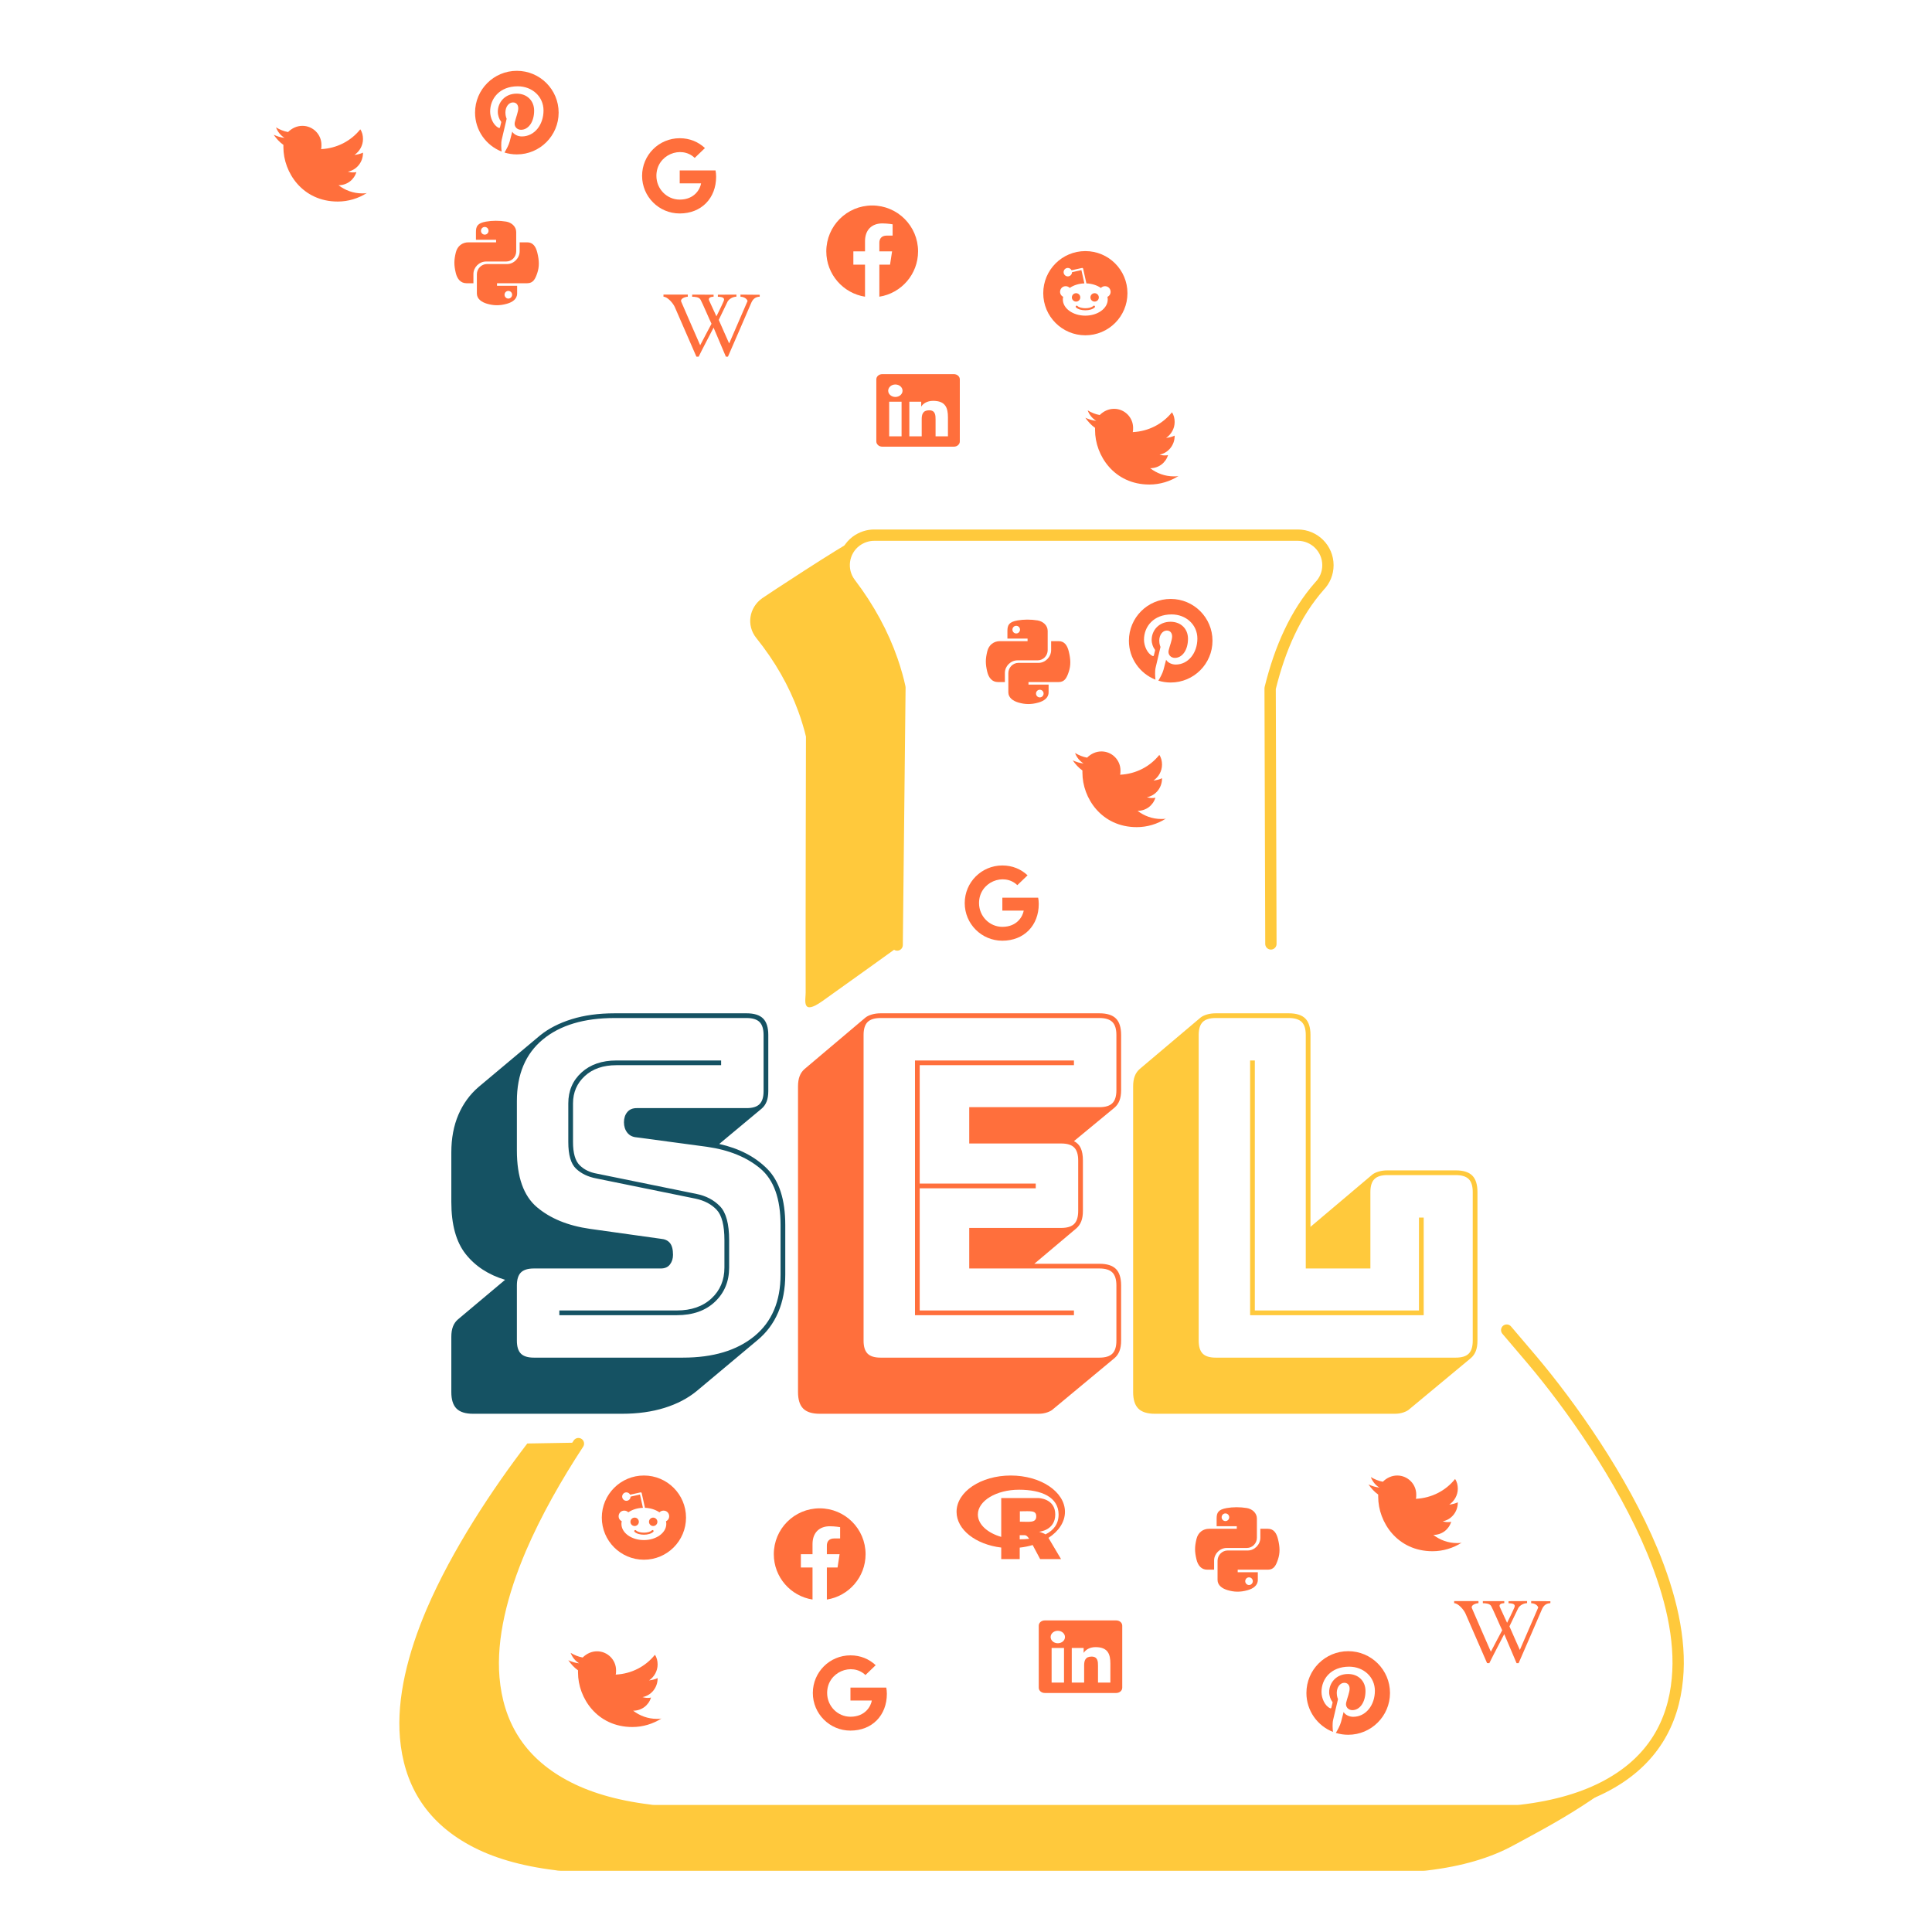 <?xml version="1.0" encoding="UTF-8" standalone="no"?>
<!DOCTYPE svg PUBLIC "-//W3C//DTD SVG 1.1//EN" "http://www.w3.org/Graphics/SVG/1.1/DTD/svg11.dtd">

<!-- Created with Vectornator (http://vectornator.io/) -->
<svg height="100%" stroke-miterlimit="10" style="fill-rule:nonzero;clip-rule:evenodd;stroke-linecap:round;stroke-linejoin:round;" version="1.1" viewBox="0 0 1024 1024" width="100%" xml:space="preserve" xmlns="http://www.w3.org/2000/svg" xmlns:vectornator="http://vectornator.io" xmlns:xlink="http://www.w3.org/1999/xlink">
<defs>
<clipPath id="TextBounds">
<rect height="300.999" width="190.5" x="230.96" y="504.575"/>
</clipPath>
<clipPath id="TextBounds_2">
<rect height="300.999" width="191.5" x="410.215" y="504.575"/>
</clipPath>
<clipPath id="TextBounds_3">
<rect height="300.999" width="201.75" x="587.835" y="504.575"/>
</clipPath>
</defs>
<g id="Layer-1" vectornator:layerName="Layer 1">
<path d="M798.584 704.983L811.987 720.74L811.987 720.74L811.987 720.74C832.265 744.746 859.746 783.408 875.792 822.07C885.394 845.254 891.08 868.692 889.058 889.792C886.91 913.229 875.918 933.192 851.912 946.205C839.973 952.712 824.874 957.324 806.112 959.535C805.48 959.598 804.911 959.661 804.343 959.661L804.343 959.661L575.656 959.661L346.968 959.661C346.021 959.661 345.136 959.598 344.189 959.408C325.679 957.134 310.833 952.586 299.083 946.205C274.698 933.002 263.769 912.913 261.748 889.223C259.979 868.06 265.98 844.37 275.962 820.933C284.166 801.809 295.122 782.627 306.573 765.148" fill="none" fill-rule="evenodd" opacity="1" stroke="#ffc93c" stroke-linecap="butt" stroke-linejoin="round" stroke-width="6"/>
<path d="M475.514 500.874L476.979 364.38C476.537 362.232 475.968 360.084 475.4 357.999C474.644 355.277 473.801 352.581 472.873 349.913C468.072 336.078 460.68 322.306 450.636 309.103C445.329 302.091 446.782 292.109 453.731 286.866C456.637 284.718 459.985 283.644 463.334 283.644L463.334 283.644L687.915 283.644C696.703 283.654 703.824 290.776 703.834 299.564C703.834 303.86 702.129 307.776 699.349 310.619C692.968 317.884 687.725 326.097 683.492 335.13C679.197 344.164 675.848 354.082 673.195 364.822L673.603 500.294" fill="none" fill-rule="evenodd" opacity="1" stroke="#ffc93c" stroke-linecap="round" stroke-linejoin="round" stroke-width="6"/>
<path d="M279.476 765.082C261.1 789.066 239.651 821.356 226.12 852.896C216.139 876.333 210.203 899.944 211.972 921.107C213.993 944.797 224.82 964.945 249.205 978.148C260.955 984.529 275.821 988.98 294.331 991.254C295.279 991.443 296.213 991.552 297.161 991.552L525.771 991.552L754.531 991.552C755.1 991.552 755.687 991.466 756.318 991.403C775.08 989.192 790.101 984.655 802.04 978.148C819.738 968.554 856.414 949.847 875.762 925.873C869.903 932.832 858.854 941.313 849.699 946.277C837.759 952.783 822.739 957.321 803.976 959.532C803.345 959.595 802.758 959.681 802.189 959.681L573.43 959.681L344.819 959.681C343.871 959.681 342.937 959.572 341.989 959.383C323.479 957.108 308.613 952.657 296.863 946.277C285.922 940.352 278.688 932.363 273.117 923.887C266.273 913.473 262.259 902.024 260.862 889.081C260.067 879.577 261.644 869.896 263.514 859.841C265.807 847.505 269.005 834.674 274.504 821.762C282.99 801.982 293.665 782.584 305.539 764.639" fill="#ffc93c" fill-rule="evenodd" opacity="1" stroke="none"/>
<path d="M475.979 501.879L475.73 488.408L477.133 364.37C476.691 362.336 475.219 355.623 474.651 353.649C473.895 351.071 473.154 348.036 472.065 345.575C466.249 332.434 459.755 319.8 449.71 307.298C447.283 304.261 446.995 300.686 447.296 297.159C447.637 293.165 451.62 287.47 455.076 284.786C444.601 290.19 406.536 315.286 403.945 317.099C396.996 322.064 395.511 331.472 400.817 338.112C410.862 350.615 418.207 363.653 423.008 376.754C423.936 379.28 424.784 381.792 425.54 384.369C426.109 386.343 426.736 388.399 427.178 390.433C427.178 390.433 426.914 491.496 427.017 526.163C427.028 530.138 424.709 538.505 435.864 530.614C446.961 522.763 475.979 501.879 475.979 501.879Z" fill="#ffc93c" fill-rule="evenodd" opacity="1" stroke="none"/>
<path d="M301.22 879.957C303.072 880.78 304.924 881.398 306.982 881.604C304.924 880.369 303.278 878.311 302.455 876.047C304.513 877.282 306.571 878.105 308.834 878.517C310.892 876.459 313.567 875.224 316.448 875.224C322.005 875.224 326.532 879.752 326.532 885.308C326.532 886.131 326.532 886.954 326.326 887.571C334.763 887.16 342.172 883.25 347.111 877.076C348.14 878.517 348.551 880.369 348.551 882.221C348.551 885.719 346.699 888.806 344.024 890.658C345.67 890.452 347.316 890.041 348.551 889.424C348.551 889.424 348.551 889.424 348.551 889.629C348.551 894.568 345.053 898.684 340.525 899.507C341.349 899.713 342.172 899.919 343.201 899.919C343.818 899.919 344.435 899.919 345.053 899.713C343.818 903.829 340.114 906.71 335.587 906.71C339.085 909.385 343.406 911.031 348.14 911.031C348.963 911.031 349.786 911.031 350.609 910.825C346.082 913.706 340.731 915.353 335.175 915.353C316.448 915.353 306.365 899.919 306.365 886.543C306.365 886.131 306.365 885.719 306.365 885.308C304.307 883.867 302.661 882.015 301.22 879.957" fill="#ff6f3c" fill-rule="evenodd" opacity="1" stroke="none"/>
<path d="M458.774 823.766C458.774 810.331 447.889 799.446 434.453 799.446C421.018 799.446 410.133 810.331 410.133 823.766C410.133 835.905 419.026 845.967 430.653 847.793L430.653 830.797L424.475 830.797L424.475 823.766L430.653 823.766L430.653 818.408C430.653 812.313 434.282 808.946 439.839 808.946C442.501 808.946 445.284 809.421 445.284 809.421L445.284 815.403L442.216 815.403C439.196 815.403 438.253 817.278 438.253 819.201L438.253 823.766L444.998 823.766L443.92 830.797L438.253 830.797L438.253 847.793C449.88 845.967 458.774 835.905 458.774 823.766Z" fill="#ff6f3c" fill-rule="evenodd" opacity="1" stroke="none"/>
<path d="M470.057 897.778C470.057 909.156 462.266 917.253 450.759 917.253C439.727 917.253 430.817 908.344 430.817 897.312C430.817 886.28 439.727 877.37 450.759 877.37C456.13 877.37 460.649 879.34 464.131 882.589L458.703 887.807C451.603 880.956 438.4 886.103 438.4 897.312C438.4 904.267 443.956 909.904 450.759 909.904C458.655 909.904 461.614 904.243 462.081 901.308L450.759 901.308L450.759 894.449L469.744 894.449C469.929 895.47 470.057 896.451 470.057 897.778Z" fill="#ff6f3c" fill-rule="evenodd" opacity="1" stroke="none"/>
<path d="M591.653 858.858L553.714 858.858C551.976 858.858 550.563 860.102 550.563 861.63L550.563 894.539C550.563 896.067 551.976 897.312 553.714 897.312L591.653 897.312C593.392 897.312 594.814 896.067 594.814 894.539L594.814 861.63C594.814 860.102 593.392 858.858 591.653 858.858ZM563.937 891.818L557.379 891.818L557.379 873.467L563.947 873.467L563.947 891.818L563.937 891.818ZM560.658 870.96C558.554 870.96 556.855 869.475 556.855 867.656C556.855 865.836 558.554 864.351 560.658 864.351C562.752 864.351 564.461 865.836 564.461 867.656C564.461 869.484 562.762 870.96 560.658 870.96ZM588.522 891.818L581.963 891.818L581.963 882.892C581.963 880.763 581.914 878.025 578.556 878.025C575.138 878.025 574.615 880.342 574.615 882.737L574.615 891.818L568.056 891.818L568.056 873.467L574.348 873.467L574.348 875.973L574.437 875.973C575.316 874.531 577.459 873.012 580.65 873.012C587.287 873.012 588.522 876.814 588.522 881.758C588.522 881.758 588.522 891.818 588.522 891.818Z" fill="#ff6f3c" fill-rule="evenodd" opacity="1" stroke="none"/>
<path d="M346.192 808.822C347.434 808.822 348.433 807.823 348.433 806.609C348.433 805.367 347.434 804.368 346.192 804.368C344.968 804.368 343.979 805.367 343.979 806.609C343.979 807.832 344.977 808.822 346.192 808.822ZM318.973 804.368C318.973 816.695 328.961 826.683 341.288 826.683C353.615 826.683 363.603 816.695 363.603 804.368C363.603 792.041 353.615 782.053 341.288 782.053C328.961 782.053 318.973 792.041 318.973 804.368ZM330.877 800.661C331.723 800.661 332.47 801.012 333.019 801.561C335.035 800.166 337.752 799.266 340.766 799.167L339.201 792.122L334.216 793.247C334.216 794.47 333.217 795.46 332.002 795.46C330.76 795.46 329.762 794.443 329.762 793.22C329.762 791.996 330.76 790.979 332.002 790.979C332.875 790.979 333.622 791.501 333.991 792.221L339.498 790.997C339.768 790.925 340.046 791.123 340.118 791.393L341.837 799.167C344.824 799.293 347.515 800.184 349.53 801.579C350.079 801.003 350.853 800.661 351.699 800.661C354.839 800.661 355.865 804.881 352.995 806.312C353.094 806.762 353.148 807.229 353.148 807.706C353.148 812.439 347.821 816.272 341.27 816.272C334.693 816.272 329.366 812.439 329.366 807.706C329.366 807.229 329.42 806.735 329.537 806.285C326.72 804.845 327.755 800.661 330.877 800.661ZM337.077 811.117C338.715 812.754 343.925 812.727 345.499 811.117C345.697 810.919 346.048 810.919 346.246 811.117C346.471 811.342 346.471 811.692 346.246 811.89C344.195 813.942 338.391 813.942 336.33 811.89C336.105 811.692 336.105 811.342 336.33 811.117C336.528 810.919 336.879 810.919 337.077 811.117ZM336.384 804.368C337.608 804.368 338.598 805.367 338.598 806.609C338.598 807.832 337.599 808.822 336.384 808.822C335.143 808.822 334.144 807.823 334.144 806.609C334.144 805.367 335.134 804.368 336.384 804.368Z" fill="#ff6f3c" fill-rule="evenodd" opacity="1" stroke="none"/>
<path d="M677.351 815.698C676.581 812.611 675.123 810.283 672.016 810.283L668.009 810.283L668.009 815.019C668.009 818.695 664.892 821.793 661.335 821.793L650.665 821.793C647.748 821.793 645.33 824.29 645.33 827.218L645.33 837.388C645.33 840.286 647.848 841.984 650.665 842.814C654.042 843.803 657.289 843.982 661.335 842.814C664.023 842.034 666.67 840.466 666.67 837.388L666.67 833.322L656.01 833.322L656.01 831.963L672.016 831.963C675.123 831.963 676.272 829.795 677.351 826.548C678.47 823.201 678.42 819.984 677.351 815.698ZM662.005 836.03C663.114 836.03 664.013 836.939 664.013 838.058C664.013 839.187 663.114 840.096 662.005 840.096C660.906 840.096 659.996 839.177 659.996 838.058C660.006 836.929 660.906 836.03 662.005 836.03ZM650.175 820.454L660.846 820.454C663.813 820.454 666.181 818.006 666.181 815.029L666.181 804.848C666.181 801.951 663.743 799.783 660.846 799.293C657.269 798.704 653.382 798.734 650.175 799.303C645.659 800.102 644.84 801.771 644.84 804.858L644.84 808.924L655.521 808.924L655.521 810.283L640.834 810.283C637.727 810.283 635.009 812.151 634.16 815.698C633.181 819.764 633.141 822.302 634.16 826.548C634.919 829.705 636.728 831.963 639.835 831.963L643.501 831.963L643.501 827.088C643.501 823.561 646.549 820.454 650.175 820.454ZM649.506 806.207C648.397 806.207 647.498 805.298 647.498 804.179C647.508 803.05 648.397 802.14 649.506 802.14C650.605 802.14 651.514 803.06 651.514 804.179C651.514 805.298 650.615 806.207 649.506 806.207Z" fill="#ff6f3c" fill-rule="evenodd" opacity="1" stroke="none"/>
<path d="M736.728 897.312C736.728 909.548 726.813 919.463 714.577 919.463C712.29 919.463 710.093 919.114 708.021 918.471C708.923 916.998 710.272 914.586 710.772 912.666C711.04 911.63 712.147 907.396 712.147 907.396C712.871 908.771 714.979 909.941 717.221 909.941C723.902 909.941 728.716 903.796 728.716 896.16C728.716 888.844 722.74 883.369 715.059 883.369C705.502 883.369 700.42 889.782 700.42 896.776C700.42 900.027 702.153 904.073 704.912 905.359C705.332 905.556 705.556 905.467 705.654 905.065C705.725 904.761 706.1 903.252 706.27 902.555C706.324 902.332 706.297 902.135 706.118 901.921C705.216 900.804 704.484 898.768 704.484 896.865C704.484 891.98 708.182 887.255 714.487 887.255C719.927 887.255 723.741 890.961 723.741 896.267C723.741 902.26 720.713 906.413 716.774 906.413C714.604 906.413 712.969 904.618 713.496 902.412C714.121 899.777 715.327 896.937 715.327 895.034C715.327 893.337 714.416 891.917 712.522 891.917C710.298 891.917 708.512 894.213 708.512 897.294C708.512 899.259 709.173 900.581 709.173 900.581C709.173 900.581 706.985 909.852 706.583 911.585C706.136 913.496 706.315 916.194 706.502 917.944C698.267 914.72 692.426 906.699 692.426 897.312C692.426 885.075 702.34 875.161 714.577 875.161C726.813 875.161 736.728 885.075 736.728 897.312Z" fill="#ff6f3c" fill-rule="evenodd" opacity="1" stroke="none"/>
<path d="M564.451 801.297C564.451 790.666 551.585 782.053 535.724 782.053C519.862 782.053 506.997 790.666 506.997 801.297C506.997 810.77 517.212 818.642 530.67 820.234L530.67 826.355L540.47 826.355L540.47 820.273C542.873 820.006 545.177 819.541 547.333 818.899L551.298 826.355L562.374 826.355L555.709 815.111C561.098 811.611 564.451 806.716 564.451 801.297ZM518.29 802.73C518.29 795.462 528.07 789.578 540.124 789.578C552.179 789.578 561.078 793.603 561.078 802.73C561.078 807.685 558.458 811.136 554.127 813.252C553.889 813.094 553.662 812.965 553.494 812.886C552.485 812.372 550.745 811.848 550.745 811.848C550.745 811.848 559.308 811.215 559.308 802.681C559.308 794.147 550.349 793.989 550.349 793.989L530.67 793.989L530.67 814.587C523.343 812.461 518.29 807.952 518.29 802.73ZM540.549 806.518L540.549 801.02C546.265 801.02 549.232 800.347 549.232 803.719C549.232 807.329 545.454 806.518 540.549 806.518ZM540.46 813.687L543.091 813.687C544.159 813.687 544.96 814.844 545.464 815.586C543.872 815.774 542.201 815.863 540.46 815.873C540.46 815.873 540.46 813.687 540.46 813.687Z" fill="#ff6f3c" fill-rule="evenodd" opacity="1" stroke="none"/>
<path d="M725.332 786.786C727.184 787.609 729.036 788.227 731.094 788.432C729.036 787.198 727.39 785.14 726.567 782.876C728.625 784.111 730.682 784.934 732.946 785.346C735.004 783.288 737.679 782.053 740.56 782.053C746.116 782.053 750.644 786.58 750.644 792.137C750.644 792.96 750.644 793.783 750.438 794.4C758.875 793.989 766.284 790.079 771.222 783.905C772.251 785.346 772.663 787.198 772.663 789.05C772.663 792.548 770.811 795.635 768.136 797.487C769.782 797.281 771.428 796.87 772.663 796.252C772.663 796.252 772.663 796.252 772.663 796.458C772.663 801.397 769.165 805.513 764.637 806.336C765.46 806.542 766.284 806.747 767.313 806.747C767.93 806.747 768.547 806.747 769.165 806.542C767.93 810.657 764.226 813.538 759.698 813.538C763.197 816.214 767.518 817.86 772.251 817.86C773.075 817.86 773.898 817.86 774.721 817.654C770.194 820.535 764.843 822.182 759.287 822.182C740.56 822.182 730.477 806.747 730.477 793.371C730.477 792.96 730.477 792.548 730.477 792.137C728.419 790.696 726.772 788.844 725.332 786.786" fill="#ff6f3c" fill-rule="evenodd" opacity="1" stroke="none"/>
<path d="M821.748 848.736L821.724 849.709C819.484 849.773 818.137 850.968 817.276 852.922C815.283 857.529 809.041 872.055 804.895 881.509L803.811 881.509L797.282 866.115C794.691 871.186 791.837 876.479 789.373 881.509C789.35 881.533 788.178 881.509 788.178 881.486C784.439 872.74 780.516 864.059 776.77 855.289C775.861 853.161 772.831 849.709 770.743 849.733C770.743 849.486 770.719 848.935 770.719 848.601L783.626 848.601L783.626 849.709C782.095 849.796 779.416 850.769 780.174 852.435C781.92 856.397 788.433 871.592 790.187 875.443C791.382 873.075 794.795 866.737 796.19 864.059C795.082 861.802 791.518 853.384 790.386 851.303C789.613 849.884 787.508 849.757 785.938 849.733L785.938 848.625L797.298 848.648L797.298 849.693C795.751 849.741 794.26 850.315 794.954 851.774C796.461 854.962 797.393 857.203 798.789 860.12C799.235 859.259 801.555 854.588 802.623 852.084C803.333 850.442 802.312 849.804 799.546 849.741C799.57 849.454 799.546 848.92 799.57 848.656C803.109 848.633 808.427 848.633 809.383 848.609L809.383 849.693C807.59 849.757 805.732 850.713 804.752 852.22L800.032 862.01C800.542 863.293 805.079 873.394 805.549 874.502L815.307 851.973C814.621 850.131 812.405 849.733 811.544 849.717L811.544 848.609L821.732 848.696C821.732 848.696 821.748 848.736 821.748 848.736Z" fill="#ff6f3c" fill-rule="evenodd" opacity="1" stroke="none"/>
<path d="M550.563 479.121C550.563 490.499 542.771 498.596 531.265 498.596C520.232 498.596 511.323 489.687 511.323 478.654C511.323 467.622 520.232 458.713 531.265 458.713C536.636 458.713 541.155 460.683 544.637 463.931L539.209 469.15C532.109 462.299 518.906 467.445 518.906 478.654C518.906 485.61 524.462 491.247 531.265 491.247C539.161 491.247 542.12 485.586 542.586 482.651L531.265 482.651L531.265 475.792L550.249 475.792C550.434 476.813 550.563 477.794 550.563 479.121Z" fill="#ff6f3c" fill-rule="evenodd" opacity="1" stroke="none"/>
<path d="M575.258 221.417C577.11 222.24 578.962 222.857 581.02 223.063C578.962 221.828 577.315 219.77 576.492 217.507C578.55 218.741 580.608 219.564 582.872 219.976C584.93 217.918 587.605 216.683 590.486 216.683C596.042 216.683 600.569 221.211 600.569 226.767C600.569 227.59 600.569 228.413 600.364 229.031C608.801 228.619 616.209 224.709 621.148 218.536C622.177 219.976 622.589 221.828 622.589 223.68C622.589 227.179 620.737 230.265 618.061 232.118C619.708 231.912 621.354 231.5 622.589 230.883C622.589 230.883 622.589 230.883 622.589 231.089C622.589 236.027 619.09 240.143 614.563 240.966C615.386 241.172 616.209 241.378 617.238 241.378C617.855 241.378 618.473 241.378 619.09 241.172C617.855 245.288 614.151 248.169 609.624 248.169C613.122 250.844 617.444 252.49 622.177 252.49C623 252.49 623.823 252.49 624.646 252.285C620.119 255.166 614.769 256.812 609.212 256.812C590.486 256.812 580.402 241.378 580.402 228.002C580.402 227.59 580.402 227.179 580.402 226.767C578.344 225.327 576.698 223.474 575.258 221.417" fill="#ff6f3c" fill-rule="evenodd" opacity="1" stroke="none"/>
<path d="M568.563 403.008C570.415 403.831 572.268 404.448 574.325 404.654C572.268 403.42 570.621 401.362 569.798 399.098C571.856 400.333 573.914 401.156 576.177 401.567C578.235 399.51 580.911 398.275 583.792 398.275C589.348 398.275 593.875 402.802 593.875 408.358C593.875 409.182 593.875 410.005 593.669 410.622C602.107 410.211 609.515 406.301 614.454 400.127C615.483 401.567 615.894 403.42 615.894 405.272C615.894 408.77 614.042 411.857 611.367 413.709C613.013 413.503 614.66 413.092 615.894 412.474C615.894 412.474 615.894 412.474 615.894 412.68C615.894 417.619 612.396 421.735 607.869 422.558C608.692 422.764 609.515 422.969 610.544 422.969C611.161 422.969 611.779 422.969 612.396 422.764C611.161 426.879 607.457 429.76 602.93 429.76C606.428 432.436 610.75 434.082 615.483 434.082C616.306 434.082 617.129 434.082 617.952 433.876C613.425 436.757 608.074 438.403 602.518 438.403C583.792 438.403 573.708 422.969 573.708 409.593C573.708 409.182 573.708 408.77 573.708 408.358C571.65 406.918 570.004 405.066 568.563 403.008" fill="#ff6f3c" fill-rule="evenodd" opacity="1" stroke="none"/>
<path d="M566.462 345.24C565.692 342.153 564.234 339.825 561.126 339.825L557.12 339.825L557.12 344.56C557.12 348.237 554.003 351.334 550.446 351.334L539.776 351.334C536.859 351.334 534.441 353.832 534.441 356.759L534.441 366.93C534.441 369.828 536.958 371.526 539.776 372.355C543.153 373.344 546.4 373.524 550.446 372.355C553.134 371.576 555.781 370.007 555.781 366.93L555.781 362.864L545.121 362.864L545.121 361.505L561.126 361.505C564.234 361.505 565.383 359.337 566.462 356.09C567.581 352.743 567.531 349.526 566.462 345.24ZM551.116 365.571C552.225 365.571 553.124 366.481 553.124 367.6C553.124 368.729 552.225 369.638 551.116 369.638C550.017 369.638 549.107 368.719 549.107 367.6C549.117 366.471 550.017 365.571 551.116 365.571ZM539.286 349.996L549.957 349.996C552.924 349.996 555.292 347.548 555.292 344.57L555.292 334.39C555.292 331.492 552.854 329.324 549.957 328.835C546.38 328.245 542.493 328.275 539.286 328.845C534.77 329.644 533.951 331.312 533.951 334.4L533.951 338.466L544.631 338.466L544.631 339.825L529.945 339.825C526.838 339.825 524.12 341.693 523.271 345.24C522.292 349.306 522.252 351.844 523.271 356.09C524.03 359.247 525.839 361.505 528.946 361.505L532.612 361.505L532.612 356.63C532.612 353.103 535.66 349.996 539.286 349.996ZM538.617 335.748C537.508 335.748 536.609 334.839 536.609 333.72C536.619 332.591 537.508 331.682 538.617 331.682C539.716 331.682 540.625 332.601 540.625 333.72C540.625 334.839 539.726 335.748 538.617 335.748Z" fill="#ff6f3c" fill-rule="evenodd" opacity="1" stroke="none"/>
<path d="M642.647 339.596C642.647 351.833 632.732 361.747 620.496 361.747C618.209 361.747 616.012 361.399 613.94 360.756C614.842 359.282 616.191 356.871 616.691 354.95C616.959 353.914 618.066 349.68 618.066 349.68C618.79 351.056 620.898 352.226 623.14 352.226C629.821 352.226 634.635 346.081 634.635 338.444C634.635 331.129 628.66 325.654 620.978 325.654C611.421 325.654 606.339 332.067 606.339 339.061C606.339 342.312 608.072 346.358 610.832 347.644C611.251 347.841 611.475 347.751 611.573 347.349C611.644 347.046 612.02 345.536 612.189 344.839C612.243 344.616 612.216 344.42 612.037 344.205C611.135 343.089 610.403 341.052 610.403 339.15C610.403 334.264 614.101 329.539 620.407 329.539C625.846 329.539 629.66 333.246 629.66 338.551C629.66 344.545 626.632 348.698 622.693 348.698C620.523 348.698 618.888 346.903 619.415 344.697C620.04 342.062 621.246 339.221 621.246 337.319C621.246 335.622 620.335 334.202 618.442 334.202C616.217 334.202 614.431 336.497 614.431 339.579C614.431 341.544 615.092 342.865 615.092 342.865C615.092 342.865 612.904 352.137 612.502 353.869C612.055 355.781 612.234 358.478 612.421 360.229C604.186 357.005 598.345 348.984 598.345 339.596C598.345 327.36 608.259 317.446 620.496 317.446C632.732 317.446 642.647 327.36 642.647 339.596Z" fill="#ff6f3c" fill-rule="evenodd" opacity="1" stroke="none"/>
<path d="M505.561 198.293L467.622 198.293C465.883 198.293 464.471 199.538 464.471 201.066L464.471 233.975C464.471 235.503 465.883 236.748 467.622 236.748L505.561 236.748C507.3 236.748 508.722 235.503 508.722 233.975L508.722 201.066C508.722 199.538 507.3 198.293 505.561 198.293ZM477.845 231.254L471.286 231.254L471.286 212.903L477.855 212.903L477.855 231.254L477.845 231.254ZM474.566 210.396C472.462 210.396 470.763 208.911 470.763 207.092C470.763 205.272 472.462 203.787 474.566 203.787C476.66 203.787 478.369 205.272 478.369 207.092C478.369 208.92 476.67 210.396 474.566 210.396ZM502.43 231.254L495.871 231.254L495.871 222.327C495.871 220.199 495.822 217.461 492.464 217.461C489.046 217.461 488.523 219.778 488.523 222.173L488.523 231.254L481.964 231.254L481.964 212.903L488.256 212.903L488.256 215.409L488.345 215.409C489.224 213.967 491.367 212.448 494.558 212.448C501.195 212.448 502.43 216.25 502.43 221.194C502.43 221.194 502.43 231.254 502.43 231.254Z" fill="#ff6f3c" fill-rule="evenodd" opacity="1" stroke="none"/>
<path d="M580.161 159.853C581.403 159.853 582.402 158.854 582.402 157.639C582.402 156.397 581.403 155.399 580.161 155.399C578.938 155.399 577.948 156.397 577.948 157.639C577.948 158.863 578.947 159.853 580.161 159.853ZM552.942 155.399C552.942 167.726 562.93 177.714 575.258 177.714C587.585 177.714 597.573 167.726 597.573 155.399C597.573 143.071 587.585 133.083 575.258 133.083C562.93 133.083 552.942 143.071 552.942 155.399ZM564.847 151.691C565.693 151.691 566.439 152.042 566.988 152.591C569.004 151.196 571.721 150.297 574.736 150.198L573.17 143.152L568.185 144.277C568.185 145.501 567.186 146.491 565.972 146.491C564.73 146.491 563.731 145.474 563.731 144.25C563.731 143.026 564.73 142.01 565.972 142.01C566.844 142.01 567.591 142.531 567.96 143.251L573.467 142.028C573.737 141.956 574.016 142.153 574.088 142.423L575.806 150.198C578.794 150.324 581.484 151.214 583.5 152.609C584.049 152.033 584.822 151.691 585.668 151.691C588.809 151.691 589.834 155.911 586.964 157.342C587.063 157.792 587.117 158.26 587.117 158.737C587.117 163.47 581.79 167.303 575.24 167.303C568.662 167.303 563.335 163.47 563.335 158.737C563.335 158.26 563.389 157.765 563.506 157.315C560.69 155.875 561.725 151.691 564.847 151.691ZM571.046 162.147C572.684 163.785 577.894 163.758 579.469 162.147C579.667 161.949 580.017 161.949 580.215 162.147C580.44 162.372 580.44 162.723 580.215 162.921C578.164 164.972 572.36 164.972 570.3 162.921C570.075 162.723 570.075 162.372 570.3 162.147C570.498 161.949 570.849 161.949 571.046 162.147ZM570.354 155.399C571.577 155.399 572.567 156.397 572.567 157.639C572.567 158.863 571.568 159.853 570.354 159.853C569.112 159.853 568.113 158.854 568.113 157.639C568.113 156.397 569.103 155.399 570.354 155.399Z" fill="#ff6f3c" fill-rule="evenodd" opacity="1" stroke="none"/>
<path d="M486.596 133.231C486.596 119.795 475.711 108.91 462.276 108.91C448.841 108.91 437.955 119.795 437.955 133.231C437.955 145.369 446.849 155.431 458.476 157.257L458.476 140.261L452.297 140.261L452.297 133.231L458.476 133.231L458.476 127.872C458.476 121.777 462.104 118.411 467.662 118.411C470.323 118.411 473.106 118.885 473.106 118.885L473.106 124.867L470.039 124.867C467.018 124.867 466.076 126.742 466.076 128.666L466.076 133.231L472.821 133.231L471.742 140.261L466.076 140.261L466.076 157.257C477.703 155.431 486.596 145.369 486.596 133.231Z" fill="#ff6f3c" fill-rule="evenodd" opacity="1" stroke="none"/>
<path d="M379.561 93.667C379.561 105.045 371.77 113.142 360.263 113.142C349.231 113.142 340.321 104.232 340.321 93.2C340.321 82.168 349.231 73.258 360.263 73.258C365.634 73.258 370.153 75.229 373.635 78.477L368.208 83.696C361.107 76.845 347.904 81.991 347.904 93.2C347.904 100.156 353.46 105.792 360.263 105.792C368.159 105.792 371.118 100.132 371.585 97.197L360.263 97.197L360.263 90.338L379.248 90.338C379.433 91.359 379.561 92.34 379.561 93.667Z" fill="#ff6f3c" fill-rule="evenodd" opacity="1" stroke="none"/>
<path d="M402.673 156.278L402.649 157.251C400.409 157.315 399.062 158.511 398.201 160.464C396.208 165.072 389.966 179.597 385.82 189.052L384.736 189.052L378.207 173.658C375.616 178.728 372.762 184.021 370.299 189.052C370.275 189.076 369.103 189.052 369.103 189.028C365.364 180.282 361.442 171.601 357.695 162.831C356.786 160.703 353.757 157.251 351.668 157.275C351.668 157.028 351.644 156.478 351.644 156.143L364.551 156.143L364.551 157.251C363.02 157.339 360.342 158.311 361.099 159.977C362.845 163.94 369.358 179.134 371.112 182.985C372.308 180.617 375.72 174.279 377.115 171.601C376.007 169.345 372.443 160.926 371.311 158.845C370.538 157.426 368.433 157.299 366.863 157.275L366.863 156.167L378.223 156.191L378.223 157.235C376.676 157.283 375.186 157.857 375.879 159.316C377.386 162.505 378.319 164.745 379.714 167.663C380.16 166.802 382.48 162.13 383.548 159.627C384.258 157.984 383.237 157.347 380.471 157.283C380.495 156.996 380.471 156.462 380.495 156.199C384.035 156.175 389.352 156.175 390.309 156.151L390.309 157.235C388.515 157.299 386.657 158.256 385.677 159.762L380.957 169.552C381.468 170.835 386.004 180.936 386.474 182.044L396.232 159.515C395.546 157.674 393.33 157.275 392.469 157.259L392.469 156.151L402.657 156.239C402.657 156.239 402.673 156.278 402.673 156.278Z" fill="#ff6f3c" fill-rule="evenodd" opacity="1" stroke="none"/>
<path d="M296.089 59.686C296.089 71.922 286.175 81.837 273.938 81.837C271.652 81.837 269.455 81.488 267.382 80.845C268.284 79.371 269.633 76.96 270.133 75.039C270.401 74.003 271.509 69.77 271.509 69.77C272.232 71.145 274.34 72.315 276.582 72.315C283.263 72.315 288.077 66.17 288.077 58.533C288.077 51.218 282.102 45.743 274.421 45.743C264.864 45.743 259.781 52.156 259.781 59.15C259.781 62.401 261.514 66.447 264.274 67.733C264.694 67.93 264.917 67.84 265.015 67.438C265.087 67.135 265.462 65.625 265.632 64.929C265.685 64.705 265.659 64.509 265.48 64.294C264.578 63.178 263.845 61.142 263.845 59.239C263.845 54.353 267.543 49.628 273.849 49.628C279.289 49.628 283.102 53.335 283.102 58.641C283.102 64.634 280.075 68.787 276.136 68.787C273.965 68.787 272.331 66.992 272.858 64.786C273.483 62.151 274.689 59.31 274.689 57.408C274.689 55.711 273.778 54.291 271.884 54.291C269.66 54.291 267.874 56.586 267.874 59.668C267.874 61.633 268.535 62.955 268.535 62.955C268.535 62.955 266.346 72.226 265.944 73.959C265.498 75.87 265.676 78.567 265.864 80.318C257.629 77.094 251.787 69.073 251.787 59.686C251.787 47.449 261.702 37.535 273.938 37.535C286.175 37.535 296.089 47.449 296.089 59.686Z" fill="#ff6f3c" fill-rule="evenodd" opacity="1" stroke="none"/>
<path d="M145.061 71.428C146.913 72.251 148.765 72.868 150.823 73.074C148.765 71.839 147.118 69.781 146.295 67.518C148.353 68.753 150.411 69.576 152.675 69.987C154.733 67.929 157.408 66.695 160.289 66.695C165.845 66.695 170.372 71.222 170.372 76.778C170.372 77.601 170.372 78.425 170.167 79.042C178.604 78.63 186.012 74.72 190.951 68.547C191.98 69.987 192.392 71.839 192.392 73.691C192.392 77.19 190.539 80.277 187.864 82.129C189.511 81.923 191.157 81.511 192.392 80.894C192.392 80.894 192.392 80.894 192.392 81.1C192.392 86.039 188.893 90.154 184.366 90.978C185.189 91.183 186.012 91.389 187.041 91.389C187.658 91.389 188.276 91.389 188.893 91.183C187.658 95.299 183.954 98.18 179.427 98.18C182.925 100.855 187.247 102.502 191.98 102.502C192.803 102.502 193.626 102.502 194.449 102.296C189.922 105.177 184.572 106.823 179.015 106.823C160.289 106.823 150.205 91.389 150.205 78.013C150.205 77.601 150.205 77.19 150.205 76.778C148.147 75.338 146.501 73.486 145.061 71.428" fill="#ff6f3c" fill-rule="evenodd" opacity="1" stroke="none"/>
<path d="M284.771 133.854C284.002 130.766 282.543 128.439 279.436 128.439L275.429 128.439L275.429 133.174C275.429 136.851 272.312 139.948 268.755 139.948L258.085 139.948C255.168 139.948 252.75 142.446 252.75 145.373L252.75 155.544C252.75 158.441 255.268 160.14 258.085 160.969C261.462 161.958 264.709 162.138 268.755 160.969C271.443 160.19 274.091 158.621 274.091 155.544L274.091 151.478L263.43 151.478L263.43 150.119L279.436 150.119C282.543 150.119 283.692 147.951 284.771 144.704C285.89 141.357 285.84 138.14 284.771 133.854ZM269.425 154.185C270.534 154.185 271.433 155.094 271.433 156.213C271.433 157.342 270.534 158.251 269.425 158.251C268.326 158.251 267.417 157.332 267.417 156.213C267.427 155.084 268.326 154.185 269.425 154.185ZM257.596 138.609L268.266 138.609C271.233 138.609 273.601 136.162 273.601 133.184L273.601 123.003C273.601 120.106 271.163 117.938 268.266 117.449C264.689 116.859 260.803 116.889 257.596 117.459C253.08 118.258 252.26 119.926 252.26 123.013L252.26 127.08L262.941 127.08L262.941 128.439L248.254 128.439C245.147 128.439 242.429 130.307 241.58 133.854C240.601 137.92 240.561 140.458 241.58 144.704C242.339 147.861 244.148 150.119 247.255 150.119L250.922 150.119L250.922 145.243C250.922 141.716 253.969 138.609 257.596 138.609ZM256.926 124.362C255.817 124.362 254.918 123.453 254.918 122.334C254.928 121.205 255.817 120.296 256.926 120.296C258.025 120.296 258.934 121.215 258.934 122.334C258.934 123.453 258.035 124.362 256.926 124.362Z" fill="#ff6f3c" fill-rule="evenodd" opacity="1" stroke="none"/>
<path clip-path="url(#TextBounds)" d="M250.71 749.325C246.71 749.325 243.793 748.409 241.96 746.575C240.127 744.742 239.21 741.825 239.21 737.825L239.21 708.575C239.21 706.409 239.502 704.575 240.085 703.075C240.668 701.575 241.543 700.325 242.71 699.325L267.71 678.325C258.877 675.659 251.918 671.117 246.835 664.7C241.752 658.284 239.21 649.075 239.21 637.075L239.21 610.825C239.21 603.325 240.46 596.659 242.96 590.825C245.46 584.992 249.043 580.075 253.71 576.075L286.21 548.825C290.71 545.159 296.293 542.284 302.96 540.2C309.627 538.117 317.21 537.075 325.71 537.075L395.71 537.075C399.71 537.075 402.627 537.992 404.46 539.825C406.293 541.659 407.21 544.575 407.21 548.575L407.21 578.325C407.21 580.492 406.918 582.325 406.335 583.825C405.752 585.325 404.877 586.575 403.71 587.575L381.21 606.325C391.71 608.659 400.168 613.034 406.585 619.45C413.002 625.867 416.21 635.825 416.21 649.325L416.21 675.575C416.21 683.075 414.96 689.742 412.46 695.575C409.96 701.409 406.293 706.325 401.46 710.325L369.21 737.325C364.543 741.159 358.877 744.117 352.21 746.2C345.543 748.284 338.043 749.325 329.71 749.325L250.71 749.325ZM361.96 719.575C377.96 719.575 390.585 715.784 399.835 708.2C409.085 700.617 413.71 689.742 413.71 675.575L413.71 649.325C413.71 635.325 410.127 625.325 402.96 619.325C395.793 613.325 386.377 609.492 374.71 607.825L337.46 602.825C335.293 602.659 333.627 601.825 332.46 600.325C331.293 598.825 330.71 596.992 330.71 594.825C330.71 592.659 331.293 590.867 332.46 589.45C333.627 588.034 335.293 587.325 337.46 587.325L395.71 587.325C398.877 587.325 401.168 586.617 402.585 585.2C404.002 583.784 404.71 581.492 404.71 578.325L404.71 548.575C404.71 545.409 404.002 543.117 402.585 541.7C401.168 540.284 398.877 539.575 395.71 539.575L325.71 539.575C309.543 539.575 296.877 543.367 287.71 550.95C278.543 558.534 273.96 569.409 273.96 583.575L273.96 609.825C273.96 623.825 277.502 633.825 284.585 639.825C291.668 645.825 301.043 649.659 312.71 651.325L350.21 656.575C352.377 656.742 354.002 657.492 355.085 658.825C356.168 660.159 356.71 662.242 356.71 665.075C356.71 667.075 356.168 668.784 355.085 670.2C354.002 671.617 352.377 672.325 350.21 672.325L282.96 672.325C279.793 672.325 277.502 673.034 276.085 674.45C274.668 675.867 273.96 678.159 273.96 681.325L273.96 710.575C273.96 713.742 274.668 716.034 276.085 717.45C277.502 718.867 279.793 719.575 282.96 719.575L361.96 719.575ZM382.21 562.075L382.21 564.575L326.71 564.575C319.71 564.575 314.127 566.492 309.96 570.325C305.793 574.159 303.71 578.992 303.71 584.825L303.71 605.325C303.71 611.159 304.877 615.242 307.21 617.575C309.543 619.909 312.627 621.409 316.46 622.075L369.21 632.825C374.21 633.825 378.335 635.992 381.585 639.325C384.835 642.659 386.46 648.659 386.46 657.325L386.46 671.825C386.46 679.159 383.96 685.2 378.96 689.95C373.96 694.7 367.21 697.075 358.71 697.075L296.46 697.075L296.46 694.575L358.71 694.575C366.377 694.575 372.502 692.45 377.085 688.2C381.668 683.95 383.96 678.492 383.96 671.825L383.96 657.325C383.96 649.492 382.585 644.117 379.835 641.2C377.085 638.284 373.377 636.325 368.71 635.325L315.96 624.575C311.627 623.742 308.085 622.034 305.335 619.45C302.585 616.867 301.21 612.159 301.21 605.325L301.21 584.825C301.21 578.159 303.543 572.7 308.21 568.45C312.877 564.2 319.043 562.075 326.71 562.075L382.21 562.075Z" fill="#155263" fill-rule="evenodd" opacity="1" stroke="none"/>
<path clip-path="url(#TextBounds_2)" d="M550.465 749.325L434.465 749.325C430.465 749.325 427.548 748.409 425.715 746.575C423.881 744.742 422.965 741.825 422.965 737.825L422.965 575.825C422.965 573.659 423.256 571.825 423.84 570.325C424.423 568.825 425.298 567.575 426.465 566.575L458.715 539.325C459.548 538.659 460.673 538.117 462.09 537.7C463.506 537.284 465.048 537.075 466.715 537.075L582.715 537.075C586.715 537.075 589.631 537.992 591.465 539.825C593.298 541.659 594.215 544.575 594.215 548.575L594.215 577.825C594.215 579.992 593.923 581.825 593.34 583.325C592.756 584.825 591.881 586.075 590.715 587.075L569.215 604.825C570.881 605.659 572.09 606.909 572.84 608.575C573.59 610.242 573.965 612.409 573.965 615.075L573.965 641.825C573.965 643.992 573.673 645.825 573.09 647.325C572.506 648.825 571.631 650.075 570.465 651.075L548.215 669.825L582.715 669.825C586.715 669.825 589.631 670.742 591.465 672.575C593.298 674.409 594.215 677.325 594.215 681.325L594.215 710.575C594.215 712.742 593.923 714.575 593.34 716.075C592.756 717.575 591.881 718.825 590.715 719.825L558.215 746.825C557.548 747.492 556.506 748.075 555.09 748.575C553.673 749.075 552.131 749.325 550.465 749.325ZM582.715 719.575C585.881 719.575 588.173 718.867 589.59 717.45C591.006 716.034 591.715 713.742 591.715 710.575L591.715 681.325C591.715 678.159 591.006 675.867 589.59 674.45C588.173 673.034 585.881 672.325 582.715 672.325L513.715 672.325L513.715 650.825L562.465 650.825C565.631 650.825 567.923 650.117 569.34 648.7C570.756 647.284 571.465 644.992 571.465 641.825L571.465 615.075C571.465 611.909 570.756 609.617 569.34 608.2C567.923 606.784 565.631 606.075 562.465 606.075L513.715 606.075L513.715 586.825L582.715 586.825C585.881 586.825 588.173 586.117 589.59 584.7C591.006 583.284 591.715 580.992 591.715 577.825L591.715 548.575C591.715 545.409 591.006 543.117 589.59 541.7C588.173 540.284 585.881 539.575 582.715 539.575L466.715 539.575C463.548 539.575 461.256 540.284 459.84 541.7C458.423 543.117 457.715 545.409 457.715 548.575L457.715 710.575C457.715 713.742 458.423 716.034 459.84 717.45C461.256 718.867 463.548 719.575 466.715 719.575L582.715 719.575ZM569.215 694.575L569.215 697.075L484.965 697.075L484.965 562.075L569.215 562.075L569.215 564.575L487.465 564.575L487.465 627.325L548.965 627.325L548.965 629.825L487.465 629.825L487.465 694.575L569.215 694.575Z" fill="#ff6f3c" fill-rule="evenodd" opacity="1" stroke="none"/>
<path clip-path="url(#TextBounds_3)" d="M739.335 749.325L612.085 749.325C608.085 749.325 605.168 748.409 603.335 746.575C601.501 744.742 600.585 741.825 600.585 737.825L600.585 575.825C600.585 573.659 600.876 571.825 601.46 570.325C602.043 568.825 602.918 567.575 604.085 566.575L636.335 539.325C637.168 538.659 638.293 538.117 639.71 537.7C641.126 537.284 642.668 537.075 644.335 537.075L683.085 537.075C687.085 537.075 690.001 537.992 691.835 539.825C693.668 541.659 694.585 544.575 694.585 548.575L694.585 650.325L695.085 649.825L727.335 622.575C728.168 621.909 729.293 621.367 730.71 620.95C732.126 620.534 733.668 620.325 735.335 620.325L771.585 620.325C775.585 620.325 778.501 621.242 780.335 623.075C782.168 624.909 783.085 627.825 783.085 631.825L783.085 710.575C783.085 712.742 782.793 714.575 782.21 716.075C781.626 717.575 780.751 718.825 779.585 719.825L747.085 746.825C746.418 747.492 745.376 748.075 743.96 748.575C742.543 749.075 741.001 749.325 739.335 749.325ZM771.585 719.575C774.751 719.575 777.043 718.867 778.46 717.45C779.876 716.034 780.585 713.742 780.585 710.575L780.585 631.825C780.585 628.659 779.876 626.367 778.46 624.95C777.043 623.534 774.751 622.825 771.585 622.825L735.335 622.825C732.168 622.825 729.876 623.534 728.46 624.95C727.043 626.367 726.335 628.659 726.335 631.825L726.335 672.325L692.085 672.325L692.085 548.575C692.085 545.409 691.376 543.117 689.96 541.7C688.543 540.284 686.251 539.575 683.085 539.575L644.335 539.575C641.168 539.575 638.876 540.284 637.46 541.7C636.043 543.117 635.335 545.409 635.335 548.575L635.335 710.575C635.335 713.742 636.043 716.034 637.46 717.45C638.876 718.867 641.168 719.575 644.335 719.575L771.585 719.575ZM662.585 697.075L662.585 562.075L665.085 562.075L665.085 694.575L752.085 694.575L752.085 645.325L754.585 645.325L754.585 697.075L662.585 697.075Z" fill="#ffc93c" fill-rule="evenodd" opacity="1" stroke="none"/>
</g>
</svg>
